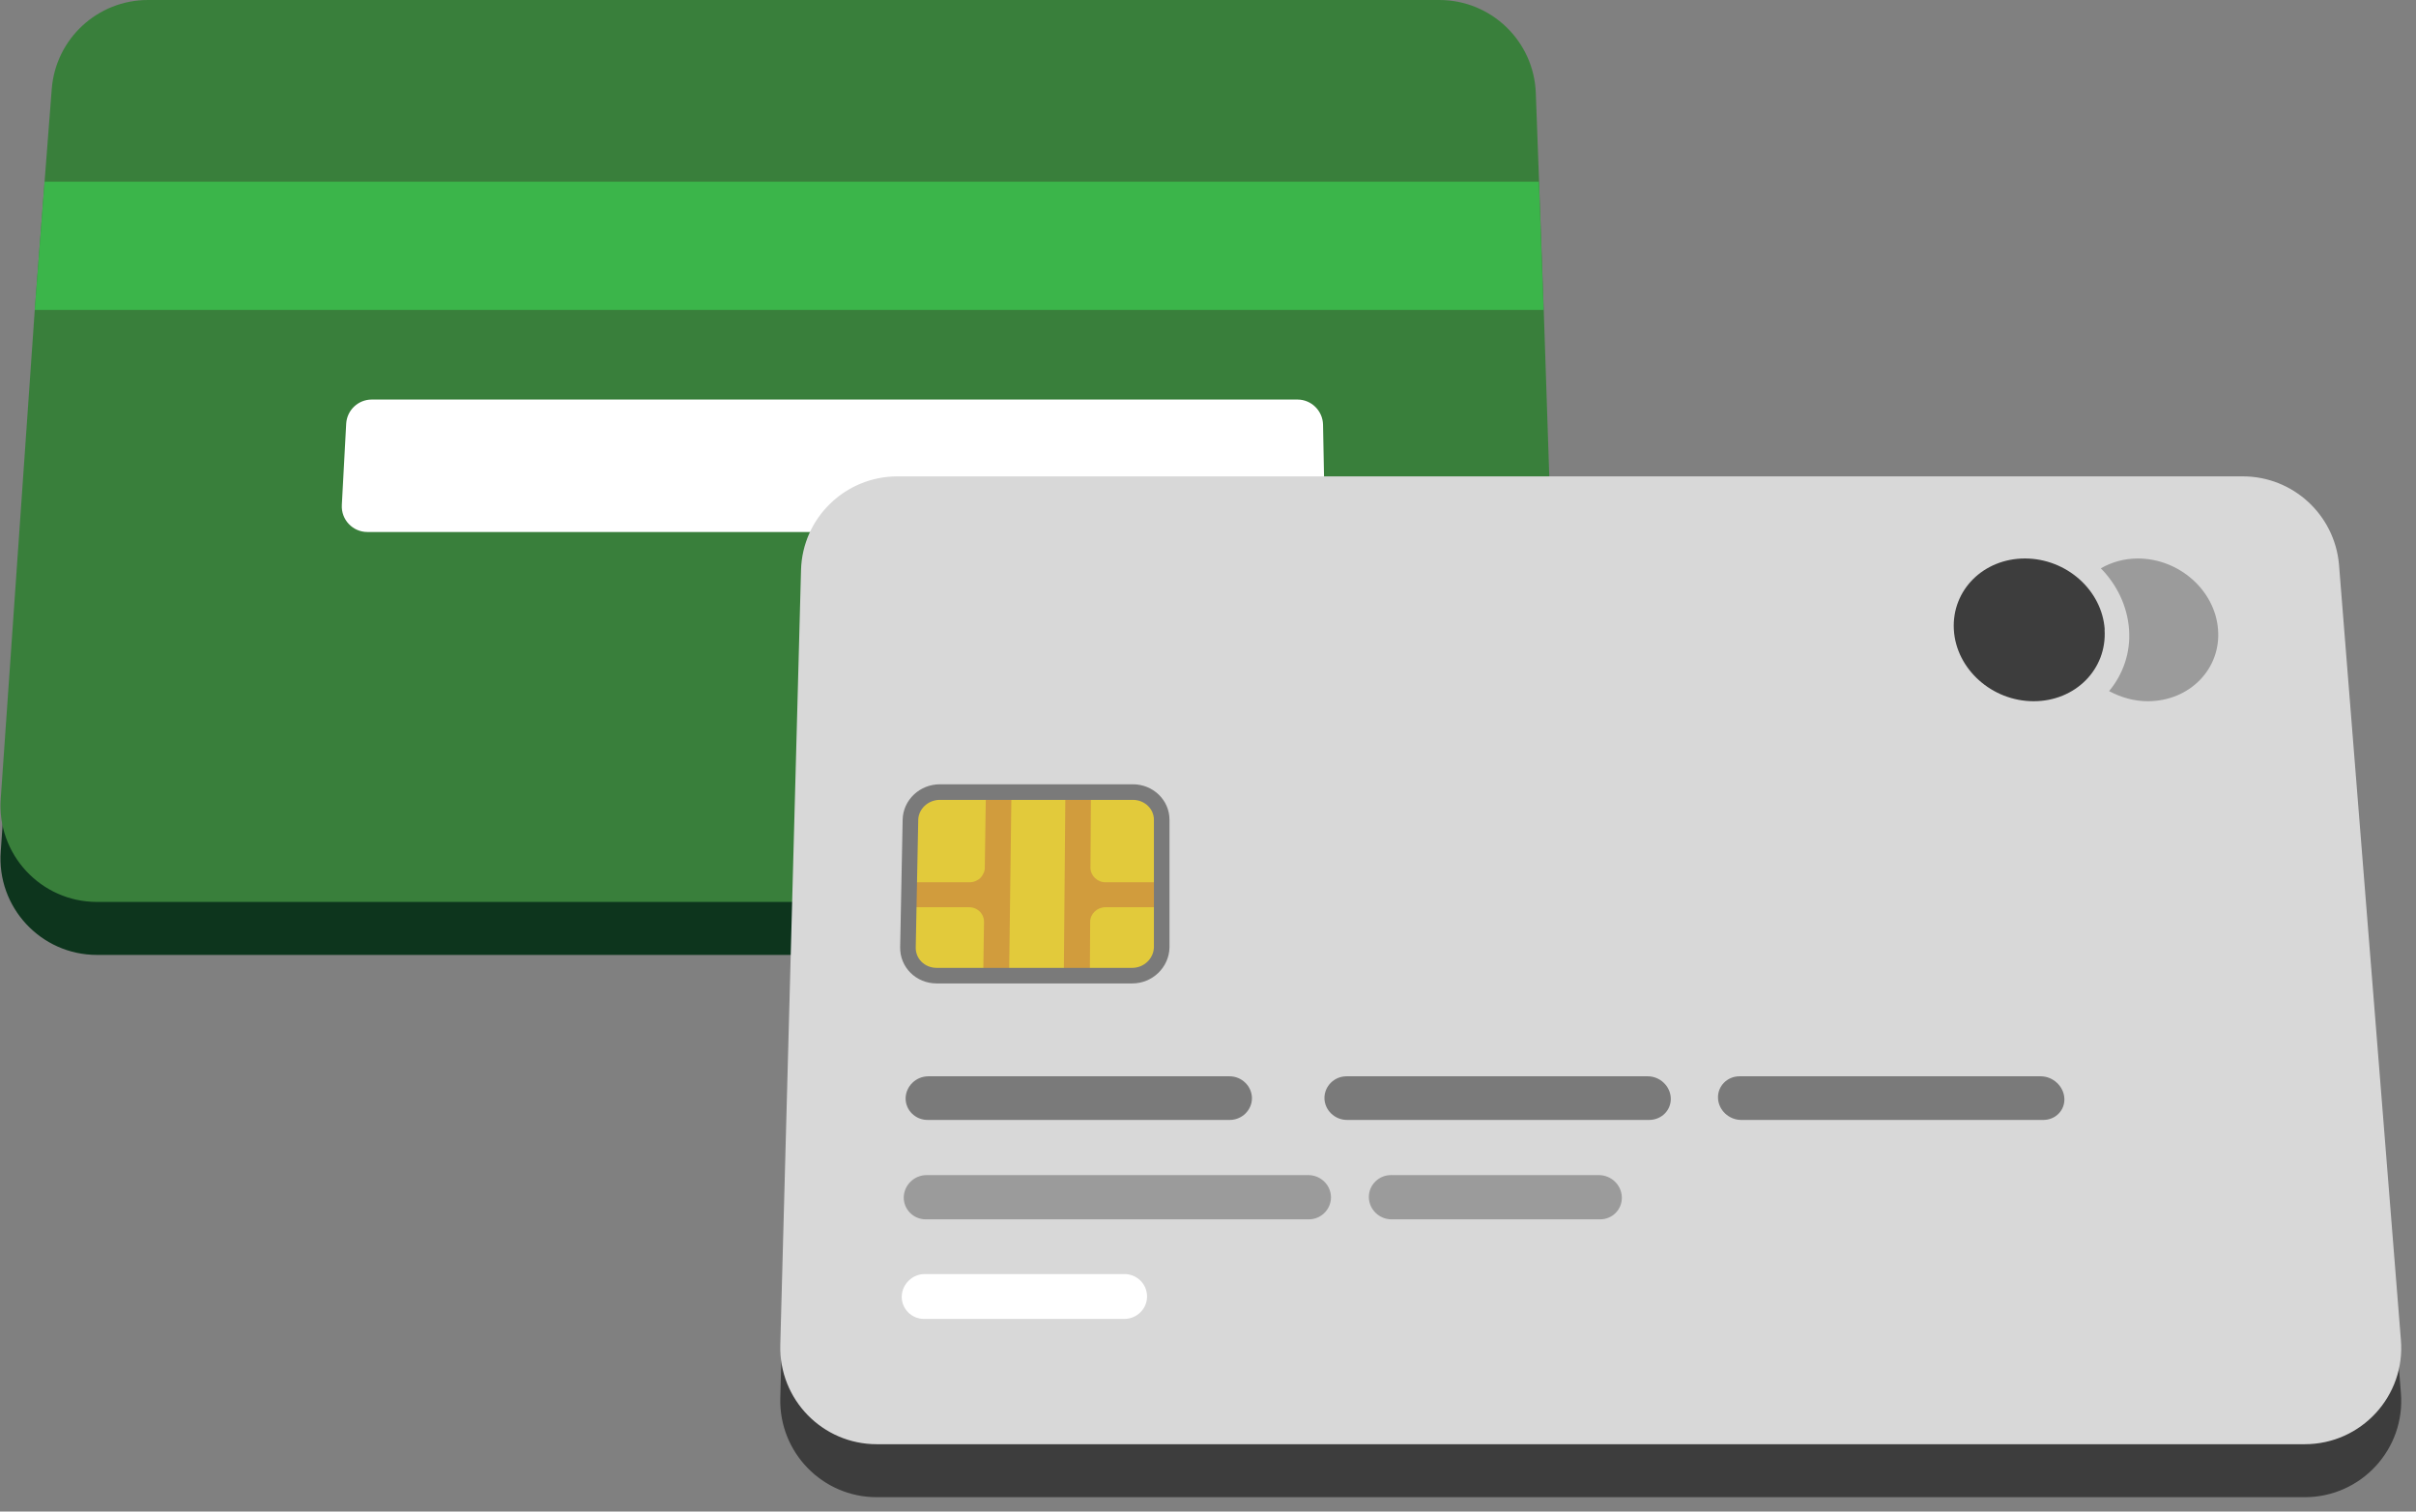 <svg width="155" height="97" viewBox="0 0 155 97" fill="none" xmlns="http://www.w3.org/2000/svg">
<rect x="0" y="0" width="155" height="97" fill="#808080" stroke="none"/>
<g clip-path="url(#clip0_1785_227)">
<path d="M93.89 61.28H6.22C2.62 61.28 -0.23 58.21 0.05 54.62L2.23 23.29L2.86 15.06L3.32 9.11C3.57 5.89 6.26 3.4 9.49 3.4H92.34C95.67 3.4 98.4 6.04 98.52 9.37L98.73 15.06L99.03 23.29L100.08 51.87C100.21 55.37 97.4 61.28 93.9 61.28H93.89Z" fill="#0D351D"/>
<path d="M93.89 57.88H6.22C2.62 57.88 -0.23 54.81 0.05 51.22L2.23 19.89L2.86 11.66L3.32 5.71C3.57 2.49 6.26 0 9.49 0H92.34C95.67 0 98.41 2.64 98.53 5.97L98.74 11.66L99.04 19.89L100.09 51.47C100.22 54.97 97.41 57.88 93.91 57.88H93.89Z" fill="#397F3B"/>
<path d="M83.35 34.14H23.57C22.63 34.14 21.88 33.35 21.93 32.41L22.21 27.19C22.26 26.32 22.98 25.64 23.85 25.64H83.24C84.13 25.64 84.86 26.36 84.88 27.25L84.98 32.47C85 33.39 84.26 34.14 83.34 34.14H83.35Z" fill="white"/>
<path d="M99.03 19.89H2.23L2.86 11.66H98.73L99.03 19.89Z" fill="#3BB54A"/>
<path d="M147.86 96.08H56.25C52.76 96.08 49.97 93.2 50.06 89.72L51.39 39.98C51.48 36.63 54.23 33.97 57.58 33.97H143.89C147.1 33.97 149.78 36.43 150.06 39.63L154.03 89.37C154.34 92.98 151.49 96.08 147.86 96.08Z" fill="#3D3D3D"/>
<path d="M147.86 92.68H56.25C52.76 92.68 49.97 89.8 50.06 86.32L51.39 36.58C51.48 33.23 54.23 30.57 57.58 30.57H143.89C147.1 30.57 149.78 33.03 150.06 36.23L154.03 85.97C154.34 89.58 151.49 92.68 147.86 92.68Z" fill="#D8D8D8"/>
<path d="M74.53 52.62V60.8C74.51 61.8 73.67 62.61 72.63 62.61H60.09C59.05 62.61 58.22 61.8 58.24 60.8L58.4 52.62C58.42 51.64 59.26 50.85 60.29 50.85H72.66C73.69 50.85 74.52 51.64 74.51 52.62H74.53Z" fill="#E2CA3B"/>
<path d="M78.89 71.87H59.51C58.72 71.87 58.09 71.24 58.1 70.47C58.12 69.7 58.77 69.07 59.56 69.07H78.88C79.67 69.07 80.31 69.7 80.32 70.47C80.32 71.24 79.68 71.87 78.89 71.87Z" fill="#7A7A7A"/>
<path d="M83.95 78.25H59.4C58.6 78.25 57.97 77.61 57.98 76.83C58 76.05 58.65 75.41 59.45 75.41H83.93C84.73 75.41 85.38 76.04 85.39 76.83C85.39 77.61 84.76 78.25 83.96 78.25H83.95Z" fill="#9B9B9B"/>
<path d="M72.13 84.64H59.28C58.48 84.64 57.84 83.99 57.85 83.2C57.87 82.41 58.53 81.76 59.33 81.76H72.14C72.94 81.76 73.59 82.4 73.59 83.2C73.59 84 72.93 84.64 72.13 84.64Z" fill="white"/>
<path d="M102.65 78.25H89.28C88.48 78.25 87.83 77.61 87.82 76.83C87.81 76.05 88.45 75.41 89.24 75.41H102.57C103.37 75.41 104.03 76.04 104.05 76.83C104.07 77.61 103.45 78.25 102.65 78.25Z" fill="#9B9B9B"/>
<path d="M105.8 71.87H86.42C85.63 71.87 84.98 71.24 84.97 70.47C84.97 69.7 85.6 69.07 86.39 69.07H105.71C106.5 69.07 107.16 69.7 107.19 70.47C107.22 71.24 106.6 71.87 105.8 71.87Z" fill="#7A7A7A"/>
<path d="M131.09 71.87H111.71C110.92 71.87 110.25 71.24 110.22 70.47C110.19 69.7 110.81 69.07 111.6 69.07H130.92C131.71 69.07 132.39 69.7 132.44 70.47C132.49 71.24 131.88 71.87 131.09 71.87Z" fill="#7A7A7A"/>
<path d="M64.89 50.85L64.74 62.61H63.08L63.13 59.16C63.13 58.79 62.93 58.48 62.61 58.32C62.47 58.25 62.32 58.22 62.16 58.22H58.29L58.32 56.62H62.19C62.38 56.62 62.55 56.57 62.69 56.49C62.85 56.41 62.98 56.28 63.06 56.11C63.14 55.99 63.18 55.84 63.18 55.69L63.25 50.86H64.88L64.89 50.85Z" fill="#D19C3D"/>
<path d="M74.52 56.62V58.22H70.92C70.39 58.22 69.94 58.64 69.94 59.16L69.92 62.61H68.25L68.35 50.85H69.99L69.96 55.68C69.96 56.19 70.39 56.62 70.93 56.62H74.52Z" fill="#D19C3D"/>
<path d="M72.63 62.61H60.09C59.05 62.61 58.23 61.8 58.25 60.79L58.41 52.61C58.43 51.63 59.27 50.83 60.3 50.83H72.68C73.7 50.83 74.53 51.62 74.53 52.61V60.79C74.51 61.79 73.67 62.61 72.64 62.61H72.63Z" stroke="#7A7A7A" stroke-miterlimit="10"/>
<path d="M137.15 35.84C136.27 35.84 135.46 36.08 134.78 36.47C135.81 37.52 136.48 38.89 136.59 40.39C136.7 41.89 136.2 43.28 135.31 44.35C136.06 44.75 136.9 45 137.79 45C140.47 45 142.5 42.93 142.3 40.4C142.11 37.88 139.8 35.84 137.15 35.84Z" fill="#9B9B9B"/>
<path d="M135.02 40.4C135.19 42.94 133.15 45 130.47 45C127.79 45 125.49 42.93 125.35 40.4C125.21 37.87 127.25 35.84 129.91 35.84C132.57 35.84 134.86 37.87 135.03 40.4H135.02Z" fill="#3D3D3D"/>
</g>
<defs>
<clipPath id="clip0_1785_227">
<rect width="154.16" height="96.08" fill="white"/>
</clipPath>
</defs>
</svg>
